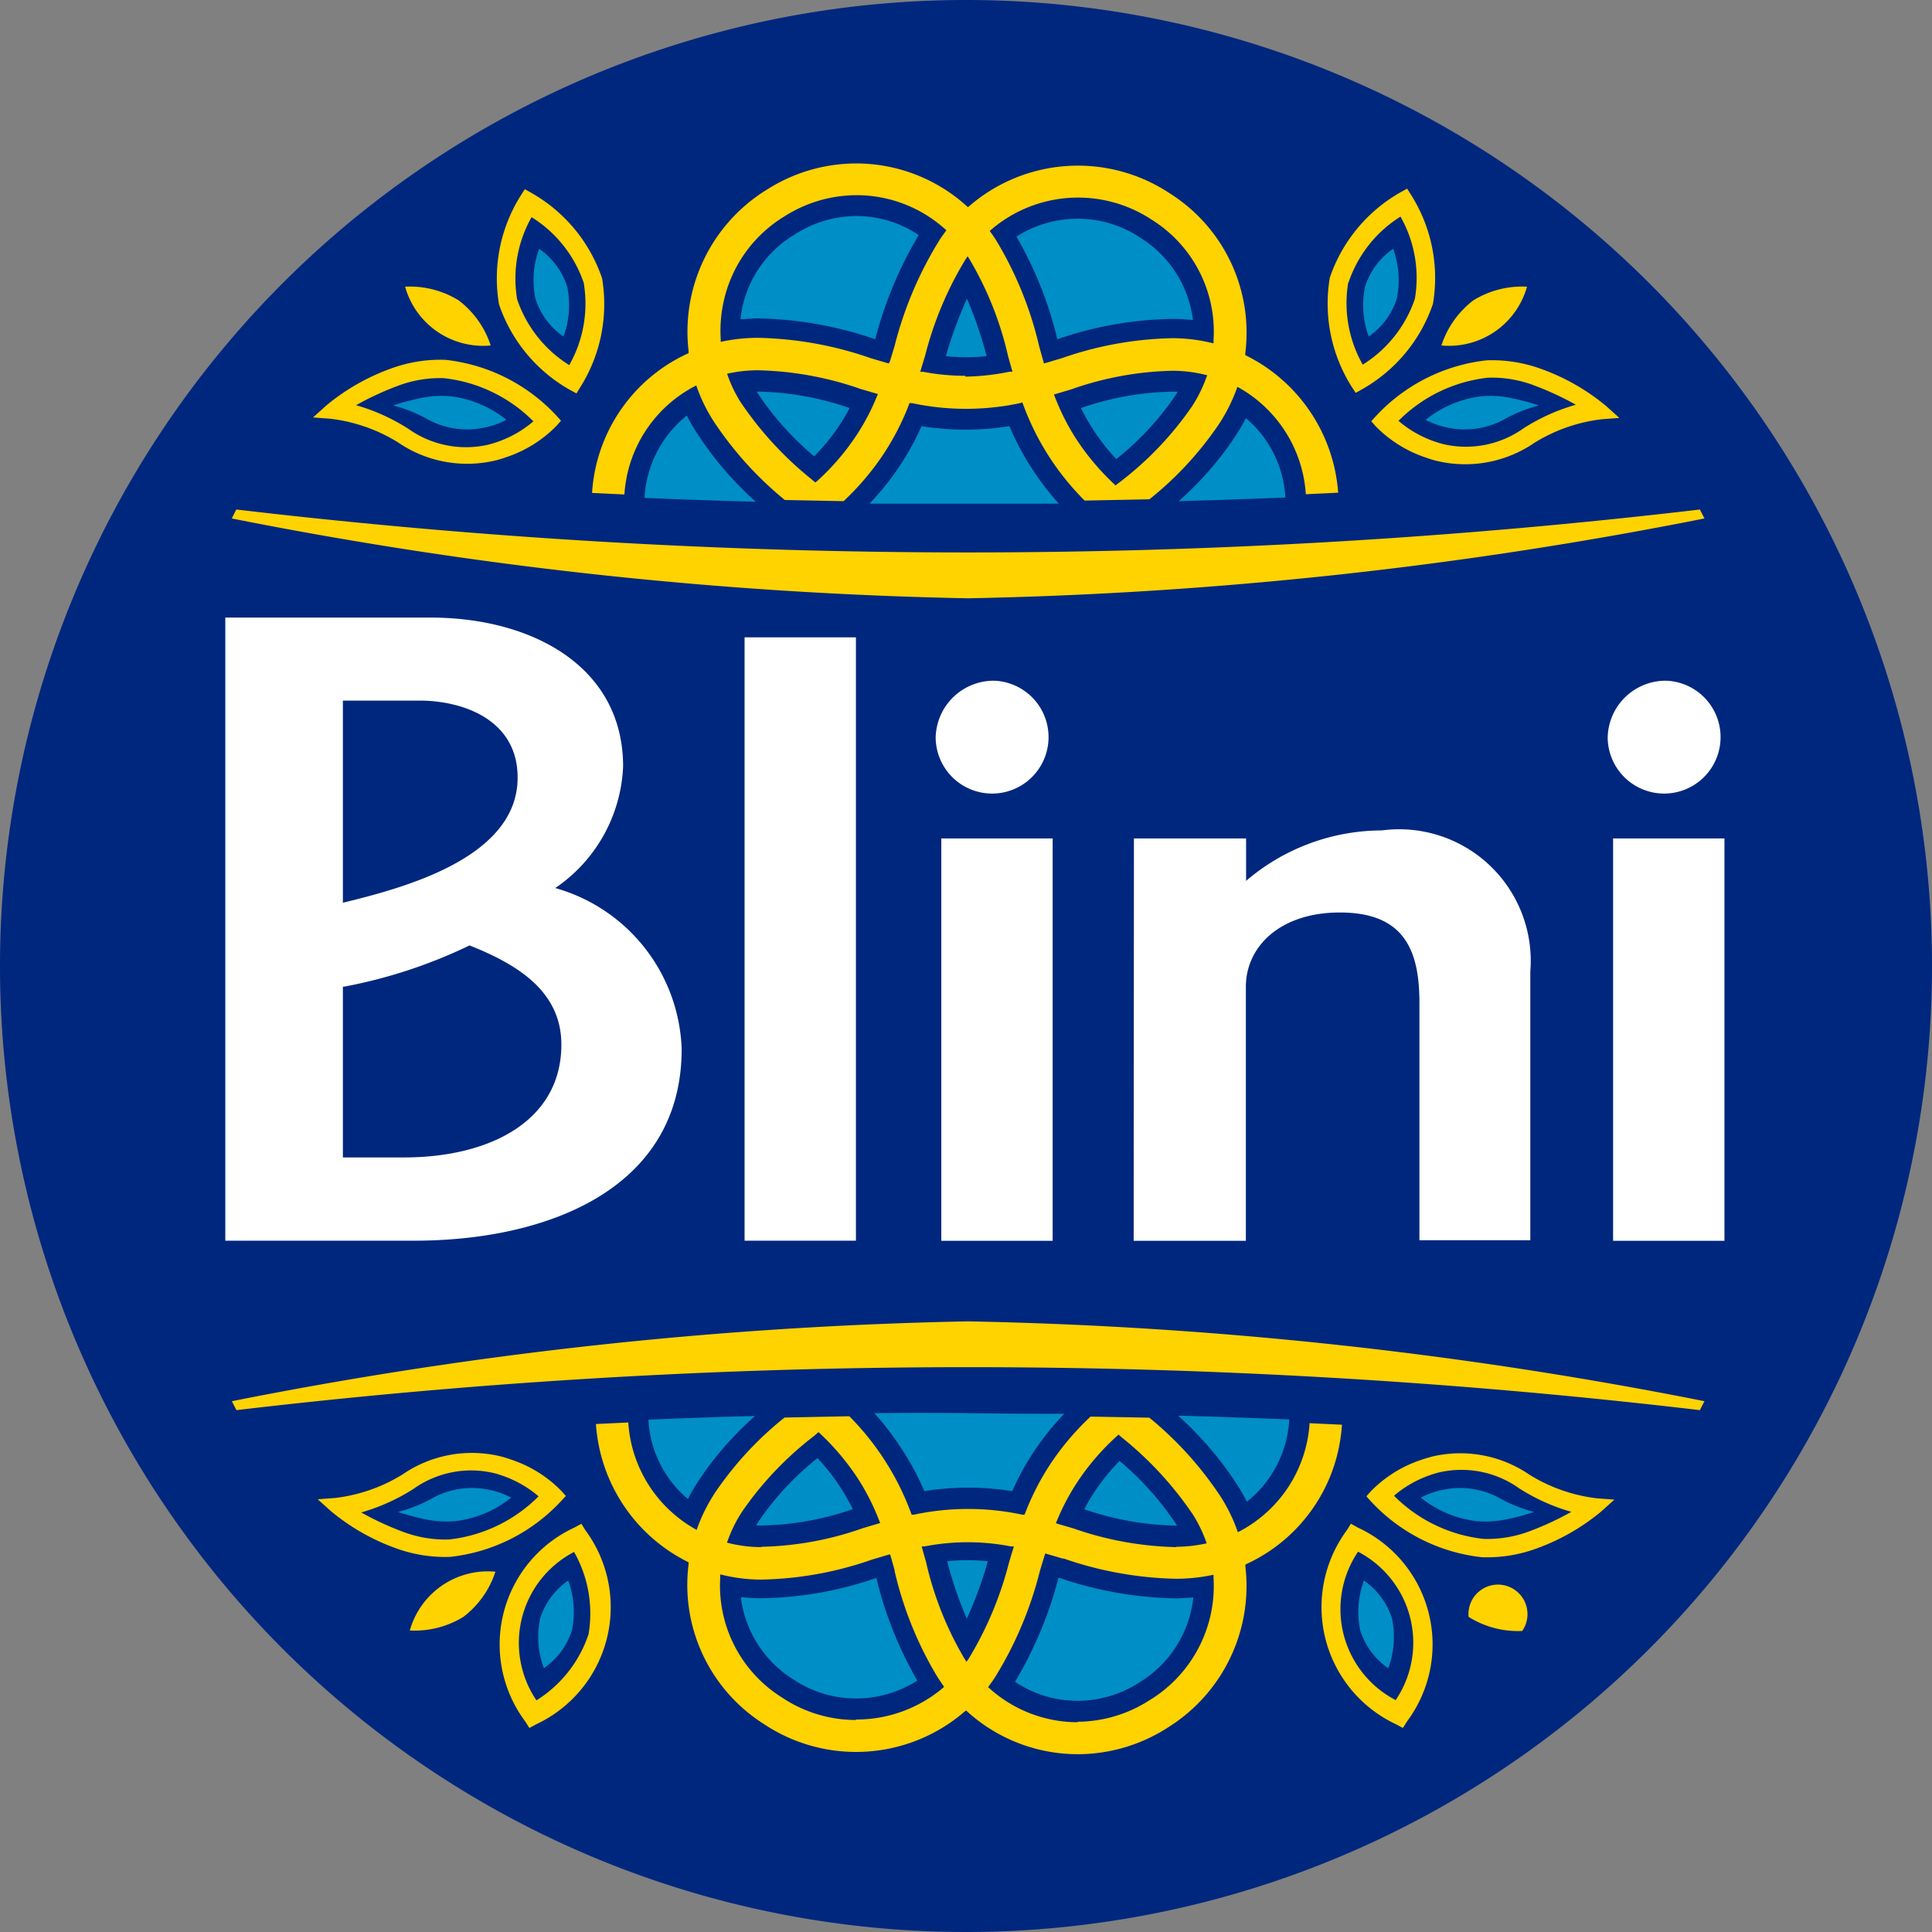 <svg id="Groupe_179" data-name="Groupe 179" xmlns="http://www.w3.org/2000/svg" width="16.43" height="16.43" viewBox="0 0 16.43 16.43">
  <rect x="0" y="0" width="16.43" height="16.43" fill="#808080" stroke="none"/>
  <path id="Tracé_919" data-name="Tracé 919" d="M16.43,8.215A8.215,8.215,0,1,1,8.215,0,8.216,8.216,0,0,1,16.43,8.215Z" fill="#00277e"/>
  <g id="Groupe_176" data-name="Groupe 176" transform="translate(5.038 1.387)">
    <path id="Tracé_920" data-name="Tracé 920" d="M45.374,13.519l.007.018a2.243,2.243,0,0,0,.523.817l.551-.011a2.891,2.891,0,0,0,.593-.642,1.459,1.459,0,0,0,.146-.289l.009-.025.024.013a1.124,1.124,0,0,1,.558.9l.275-.013a1.417,1.417,0,0,0-.776-1.163l-.014-.007,0-.016a1.4,1.4,0,0,0-.63-1.352l-.02-.013a1.413,1.413,0,0,0-1.693.11l-.015.013-.015-.013a1.4,1.4,0,0,0-.935-.359,1.415,1.415,0,0,0-.756.22l-.021.013a1.418,1.418,0,0,0-.649,1.363l0,.017-.015.007a1.4,1.4,0,0,0-.806,1.182l.275.013a1.119,1.119,0,0,1,.588-.915l.023-.012.009.025a1.436,1.436,0,0,0,.132.269,3,3,0,0,0,.612.68l.5.01a2.3,2.3,0,0,0,.346-.41,2.214,2.214,0,0,0,.208-.406l.007-.018.019,0a2.208,2.208,0,0,0,.922,0Zm.792.706-.014-.014a2.091,2.091,0,0,1-.332-.4,1.962,1.962,0,0,1-.168-.336l-.009-.023.024-.007.124-.037a2.748,2.748,0,0,1,.861-.158,1.178,1.178,0,0,1,.269.032l.025.006-.009.024a1.162,1.162,0,0,1-.12.241,2.824,2.824,0,0,1-.614.644ZM43.613,14.2l-.03-.026a2.959,2.959,0,0,1-.606-.659,1.143,1.143,0,0,1-.105-.215l-.009-.025.026-.005a1.166,1.166,0,0,1,.237-.024,2.821,2.821,0,0,1,.876.16l.12.035.024.007-.01.023a1.9,1.9,0,0,1-.166.318,2.063,2.063,0,0,1-.342.4Zm1.276-.907a1.932,1.932,0,0,1-.358-.034l-.025,0,.007-.024.035-.116a2.992,2.992,0,0,1,.341-.813l.02-.03.019.031a2.846,2.846,0,0,1,.324.815l.038.136-.024,0A2.031,2.031,0,0,1,44.889,13.3Zm-.651-.105-.021-.006-.135-.04a3.087,3.087,0,0,0-.955-.172,1.471,1.471,0,0,0-.293.029l-.025.005,0-.026a1.146,1.146,0,0,1,.026-.321,1.128,1.128,0,0,1,.5-.71l.021-.013a1.141,1.141,0,0,1,.609-.177,1.124,1.124,0,0,1,.747.284l.016.014-.012.017c-.016.022-.032.043-.046.066a3.183,3.183,0,0,0-.382.9l-.04.132Zm1.32,0-.006-.022-.034-.121a3.1,3.1,0,0,0-.364-.9c-.014-.023-.029-.045-.045-.067l-.012-.017.016-.014a1.137,1.137,0,0,1,1.358-.084l.02.013A1.121,1.121,0,0,1,47,12.99l0,.027-.026-.006a1.416,1.416,0,0,0-.323-.038,3.016,3.016,0,0,0-.941.17l-.131.039Z" transform="translate(-41.718 -11.484)" fill="#ffd300"/>
  </g>
  <path id="Tracé_921" data-name="Tracé 921" d="M28.851,35.962l-.039-.076a53.27,53.27,0,0,1-6.223.365,53.268,53.268,0,0,1-6.223-.365c-.014.025-.026.051-.039.076a35.613,35.613,0,0,0,6.262.679A35.6,35.6,0,0,0,28.851,35.962Z" transform="translate(-14.356 -31.553)" fill="#ffd300"/>
  <path id="Tracé_922" data-name="Tracé 922" d="M16.328,93.733c.013.025.025.051.039.076a53.168,53.168,0,0,1,12.445,0l.039-.076a35.6,35.6,0,0,0-6.262-.679A35.6,35.6,0,0,0,16.328,93.733Z" transform="translate(-14.356 -81.817)" fill="#ffd300"/>
  <path id="Tracé_923" data-name="Tracé 923" d="M35.588,15.06l-.058-.032a1.322,1.322,0,0,1-.6-.725,1.319,1.319,0,0,1,.184-.925l.035-.055.057.032a1.324,1.324,0,0,1,.6.725,1.325,1.325,0,0,1-.184.925Zm-.381-1.5a1.061,1.061,0,0,0-.123.7,1.062,1.062,0,0,0,.443.559,1.06,1.06,0,0,0,.123-.7A1.058,1.058,0,0,0,35.207,13.561Z" transform="translate(-30.686 -11.714)" fill="#ffd300"/>
  <path id="Tracé_924" data-name="Tracé 924" d="M23.69,26.183c-.031.011-.062.021-.094.029a1.041,1.041,0,0,1-.834-.154,1.4,1.4,0,0,0-.574-.2l-.147-.011.111-.1a1.827,1.827,0,0,1,.552-.316,1.221,1.221,0,0,1,.462-.074,1.511,1.511,0,0,1,.948.478l.036.04-.037.042A1.069,1.069,0,0,1,23.69,26.183Zm-1.283-.44a1.677,1.677,0,0,1,.444.2.845.845,0,0,0,.687.134c.026-.007.052-.015.077-.024a.937.937,0,0,0,.3-.173,1.269,1.269,0,0,0-.761-.367,1.011,1.011,0,0,0-.383.062A2.506,2.506,0,0,0,22.407,25.743Z" transform="translate(-19.379 -22.297)" fill="#ffd300"/>
  <path id="Tracé_925" data-name="Tracé 925" d="M28.986,20.266a.788.788,0,0,1,.273.384.689.689,0,0,1-.728-.5A.791.791,0,0,1,28.986,20.266Z" transform="translate(-25.086 -17.712)" fill="#ffd300"/>
  <path id="Tracé_926" data-name="Tracé 926" d="M93.646,15a1.326,1.326,0,0,1-.184-.925,1.325,1.325,0,0,1,.6-.725l.057-.032.035.055a1.32,1.32,0,0,1,.185.925,1.323,1.323,0,0,1-.6.725l-.057.032Zm-.027-.885a1.058,1.058,0,0,0,.123.7,1.061,1.061,0,0,0,.443-.559,1.057,1.057,0,0,0-.122-.7A1.058,1.058,0,0,0,93.62,14.12Z" transform="translate(-82.153 -11.714)" fill="#ffd300"/>
  <path id="Tracé_927" data-name="Tracé 927" d="M96.6,25.921l-.037-.042.037-.04a1.509,1.509,0,0,1,.948-.478,1.222,1.222,0,0,1,.462.074,1.822,1.822,0,0,1,.552.316l.111.1-.147.011a1.4,1.4,0,0,0-.574.2,1.041,1.041,0,0,1-.834.154c-.032-.008-.063-.018-.094-.029A1.067,1.067,0,0,1,96.6,25.921Zm1.339-.35a1.013,1.013,0,0,0-.383-.062,1.268,1.268,0,0,0-.761.367.937.937,0,0,0,.3.173c.025.009.051.017.077.024a.845.845,0,0,0,.687-.134,1.675,1.675,0,0,1,.444-.2A2.488,2.488,0,0,0,97.938,25.571Z" transform="translate(-84.902 -22.297)" fill="#ffd300"/>
  <path id="Tracé_928" data-name="Tracé 928" d="M101.786,20.266a.788.788,0,0,0-.272.384.689.689,0,0,0,.728-.5A.791.791,0,0,0,101.786,20.266Z" transform="translate(-89.256 -17.712)" fill="#ffd300"/>
  <g id="Groupe_177" data-name="Groupe 177" transform="translate(5.066 12.048)">
    <path id="Tracé_929" data-name="Tracé 929" d="M45.1,102.267l.015.013a1.4,1.4,0,0,0,.935.359,1.417,1.417,0,0,0,.756-.22l.02-.013a1.417,1.417,0,0,0,.65-1.363l0-.017.015-.007a1.4,1.4,0,0,0,.806-1.182l-.275-.013a1.12,1.12,0,0,1-.587.915l-.023.012-.009-.025a1.429,1.429,0,0,0-.132-.269,3,3,0,0,0-.612-.68l-.5-.009a2.287,2.287,0,0,0-.346.41,2.2,2.2,0,0,0-.208.406l-.007.018-.019,0a2.211,2.211,0,0,0-.922,0l-.019,0-.007-.018a2.263,2.263,0,0,0-.206-.419,2.291,2.291,0,0,0-.317-.4l-.551.011a2.881,2.881,0,0,0-.593.642,1.448,1.448,0,0,0-.146.289l-.009.025-.023-.014a1.122,1.122,0,0,1-.558-.9l-.275.013A1.416,1.416,0,0,0,42.727,101l.014.007,0,.016a1.4,1.4,0,0,0,.63,1.353l.02.013a1.413,1.413,0,0,0,1.693-.109Zm.95.1a1.123,1.123,0,0,1-.746-.284l-.016-.014.012-.017c.016-.022.031-.043.046-.066a3.178,3.178,0,0,0,.381-.9c.013-.045.027-.089.04-.133l.007-.021.021.006.126.037.01,0a3.092,3.092,0,0,0,.955.172,1.483,1.483,0,0,0,.293-.029l.026-.005v.026a1.137,1.137,0,0,1-.528,1.031l-.021.013A1.142,1.142,0,0,1,46.048,102.363Zm-1.886-.019a1.129,1.129,0,0,1-.621-.186l-.02-.013a1.121,1.121,0,0,1-.513-1.012v-.027l.026.006a1.4,1.4,0,0,0,.324.038,3.006,3.006,0,0,0,.941-.17l.131-.039.022-.006.007.022c.011.037.021.075.032.113l0,.008a3.09,3.09,0,0,0,.364.9c.015.023.03.045.045.067l.012.017-.016.014A1.14,1.14,0,0,1,44.162,102.344Zm.94-.495-.019-.03a2.847,2.847,0,0,1-.324-.815l-.038-.136.024,0a1.915,1.915,0,0,1,.735,0l.025,0-.007.024c-.012.039-.024.078-.035.116a3.005,3.005,0,0,1-.341.813Zm1.783-.975a2.83,2.83,0,0,1-.876-.16l-.1-.029-.047-.014.01-.023a1.913,1.913,0,0,1,.166-.317,2.054,2.054,0,0,1,.342-.4l.015-.014.03.026a2.968,2.968,0,0,1,.606.659,1.184,1.184,0,0,1,.105.215l.009.025-.026.005A1.2,1.2,0,0,1,46.885,100.875Zm-3.526,0a1.174,1.174,0,0,1-.269-.032l-.025-.006.009-.024a1.169,1.169,0,0,1,.12-.24,2.843,2.843,0,0,1,.614-.645l.036-.031.015.014a2.107,2.107,0,0,1,.332.4,1.993,1.993,0,0,1,.168.336l.009.023-.024.007-.124.037A2.746,2.746,0,0,1,43.359,100.875Z" transform="translate(-41.951 -99.769)" fill="#ffd300"/>
  </g>
  <path id="Tracé_930" data-name="Tracé 930" d="M35.963,107.366a1.1,1.1,0,0,1-.419,1.651l-.057.031-.035-.055a1.095,1.095,0,0,1,.419-1.65l.058-.032Zm.027.885a1.058,1.058,0,0,0-.123-.7.872.872,0,0,0-.32,1.262A1.057,1.057,0,0,0,35.99,108.251Z" transform="translate(-30.985 -94.353)" fill="#ffd300"/>
  <path id="Tracé_931" data-name="Tracé 931" d="M24.453,102.641l.037.042-.037.04a1.509,1.509,0,0,1-.948.478,1.222,1.222,0,0,1-.462-.074,1.833,1.833,0,0,1-.552-.316l-.111-.1.147-.011a1.4,1.4,0,0,0,.574-.2,1.041,1.041,0,0,1,.834-.154c.032.008.063.018.094.029A1.067,1.067,0,0,1,24.453,102.641Zm-1.339.35a1.021,1.021,0,0,0,.383.062,1.269,1.269,0,0,0,.761-.367.94.94,0,0,0-.3-.173c-.025-.009-.051-.017-.077-.024a.845.845,0,0,0-.687.134,1.683,1.683,0,0,1-.444.2A2.511,2.511,0,0,0,23.114,102.991Z" transform="translate(-19.678 -89.961)" fill="#ffd300"/>
  <path id="Tracé_932" data-name="Tracé 932" d="M29.327,111.068a.789.789,0,0,0,.272-.384.689.689,0,0,0-.728.5A.792.792,0,0,0,29.327,111.068Z" transform="translate(-25.386 -97.318)" fill="#ffd300"/>
  <path id="Tracé_933" data-name="Tracé 933" d="M93.342,107.311l.058.032a1.095,1.095,0,0,1,.419,1.65l-.035.055-.057-.031a1.1,1.1,0,0,1-.419-1.651Zm.381,1.5a.872.872,0,0,0-.32-1.262.872.872,0,0,0,.32,1.262Z" transform="translate(-81.854 -94.353)" fill="#ffd300"/>
  <path id="Tracé_934" data-name="Tracé 934" d="M96.682,102.378c.031-.011.062-.02.094-.029a1.041,1.041,0,0,1,.834.154,1.4,1.4,0,0,0,.574.2l.147.011-.111.1a1.833,1.833,0,0,1-.552.316,1.223,1.223,0,0,1-.462.074,1.51,1.51,0,0,1-.948-.478l-.036-.04.037-.042A1.064,1.064,0,0,1,96.682,102.378Zm1.283.44a1.679,1.679,0,0,1-.444-.2.845.845,0,0,0-.687-.134c-.026.007-.052.015-.077.024a.939.939,0,0,0-.3.173,1.269,1.269,0,0,0,.761.367,1.018,1.018,0,0,0,.383-.062A2.506,2.506,0,0,0,97.965,102.818Z" transform="translate(-84.602 -89.961)" fill="#ffd300"/>
  <path id="Tracé_935" data-name="Tracé 935" d="M101.446,111.068a.251.251,0,1,1,.456.12A.79.79,0,0,1,101.446,111.068Z" transform="translate(-88.957 -97.318)" fill="#ffd300"/>
  <path id="Tracé_936" data-name="Tracé 936" d="M72.653,15.578l-.02-.013a.958.958,0,0,0-.527-.158.97.97,0,0,0-.521.152,3.248,3.248,0,0,1,.348.873,3.132,3.132,0,0,1,.976-.173,1.555,1.555,0,0,1,.176.01c0-.028-.008-.056-.013-.083A.961.961,0,0,0,72.653,15.578Z" transform="translate(-62.941 -13.547)" fill="#008ec7"/>
  <path id="Tracé_937" data-name="Tracé 937" d="M62.425,30.008a2.357,2.357,0,0,1-.747,0,2.333,2.333,0,0,1-.176.324,2.4,2.4,0,0,1-.266.335q.4,0,.814,0t.795,0a2.448,2.448,0,0,1-.245-.324A2.332,2.332,0,0,1,62.425,30.008Z" transform="translate(-53.841 -26.384)" fill="#008ec7"/>
  <path id="Tracé_938" data-name="Tracé 938" d="M53.295,27.584a2.525,2.525,0,0,0,.485.544A1.784,1.784,0,0,0,54,27.856a1.6,1.6,0,0,0,.081-.139,2.513,2.513,0,0,0-.789-.14Z" transform="translate(-46.856 -24.247)" fill="#008ec7"/>
  <path id="Tracé_939" data-name="Tracé 939" d="M66.614,21.5a1.686,1.686,0,0,0,.346,0,3.265,3.265,0,0,0-.167-.489A3.488,3.488,0,0,0,66.614,21.5Z" transform="translate(-58.57 -18.471)" fill="#008ec7"/>
  <path id="Tracé_940" data-name="Tracé 940" d="M76.132,27.718a1.624,1.624,0,0,0,.088.159,1.813,1.813,0,0,0,.212.275,2.431,2.431,0,0,0,.5-.537l.022-.036h-.045A2.485,2.485,0,0,0,76.132,27.718Z" transform="translate(-66.939 -24.248)" fill="#008ec7"/>
  <path id="Tracé_941" data-name="Tracé 941" d="M52.609,15.4l-.02.012a.958.958,0,0,0-.427.6.989.989,0,0,0-.018.11c.048,0,.1-.006.146-.006a3.207,3.207,0,0,1,1,.177,3.385,3.385,0,0,1,.37-.886.951.951,0,0,0-.53-.162A.971.971,0,0,0,52.609,15.4Z" transform="translate(-45.847 -13.408)" fill="#008ec7"/>
  <path id="Tracé_942" data-name="Tracé 942" d="M45.825,29.4c-.027-.043-.052-.086-.075-.132a.961.961,0,0,0-.36.7q.465.02.946.033A2.9,2.9,0,0,1,45.825,29.4Z" transform="translate(-39.909 -25.734)" fill="#008ec7"/>
  <path id="Tracé_943" data-name="Tracé 943" d="M83.575,29.447a1.5,1.5,0,0,1-.087.15,2.79,2.79,0,0,1-.484.556q.46-.013.907-.031A.949.949,0,0,0,83.575,29.447Z" transform="translate(-72.98 -25.891)" fill="#008ec7"/>
  <path id="Tracé_944" data-name="Tracé 944" d="M27.7,27.942a1.274,1.274,0,0,1,.277.109.7.7,0,0,0,.435.09l.05-.008a.677.677,0,0,0,.2-.069.934.934,0,0,0-.474-.2.873.873,0,0,0-.247.014A1.967,1.967,0,0,0,27.7,27.942Z" transform="translate(-24.356 -24.494)" fill="#008ec7"/>
  <path id="Tracé_945" data-name="Tracé 945" d="M37.608,17.526a.769.769,0,0,0-.031.426.622.622,0,0,0,.238.32.767.767,0,0,0,.031-.426A.623.623,0,0,0,37.608,17.526Z" transform="translate(-33.023 -15.41)" fill="#008ec7"/>
  <path id="Tracé_946" data-name="Tracé 946" d="M101.366,27.942a1.274,1.274,0,0,0-.277.109.7.7,0,0,1-.435.09l-.05-.008a.679.679,0,0,1-.2-.069.935.935,0,0,1,.474-.2.873.873,0,0,1,.247.014A1.966,1.966,0,0,1,101.366,27.942Z" transform="translate(-88.28 -24.494)" fill="#008ec7"/>
  <path id="Tracé_947" data-name="Tracé 947" d="M96.238,17.526a.77.77,0,0,1,.031.426.623.623,0,0,1-.238.32A.771.771,0,0,1,96,17.846.623.623,0,0,1,96.238,17.526Z" transform="translate(-84.391 -15.41)" fill="#008ec7"/>
  <path id="Tracé_948" data-name="Tracé 948" d="M52.61,111.979l.02.013a.957.957,0,0,0,.527.158.971.971,0,0,0,.521-.152,3.248,3.248,0,0,1-.348-.873,3.123,3.123,0,0,1-.976.173,1.585,1.585,0,0,1-.176-.01.729.729,0,0,0,.013.083A.961.961,0,0,0,52.61,111.979Z" transform="translate(-45.877 -97.706)" fill="#008ec7"/>
  <path id="Tracé_949" data-name="Tracé 949" d="M62.045,100.178a2.348,2.348,0,0,1,.747,0,2.3,2.3,0,0,1,.176-.324,2.387,2.387,0,0,1,.266-.334q-.4,0-.814-.005t-.8,0a2.421,2.421,0,0,1,.245.324A2.345,2.345,0,0,1,62.045,100.178Z" transform="translate(-54.184 -87.497)" fill="#008ec7"/>
  <path id="Tracé_950" data-name="Tracé 950" d="M77.142,103.428a2.519,2.519,0,0,0-.485-.544,1.752,1.752,0,0,0-.219.272,1.484,1.484,0,0,0-.081.139,2.52,2.52,0,0,0,.789.139Z" transform="translate(-67.136 -90.46)" fill="#008ec7"/>
  <path id="Tracé_951" data-name="Tracé 951" d="M67.055,109.89a1.679,1.679,0,0,0-.346,0,3.272,3.272,0,0,0,.167.489A3.511,3.511,0,0,0,67.055,109.89Z" transform="translate(-58.654 -96.613)" fill="#008ec7"/>
  <path id="Tracé_952" data-name="Tracé 952" d="M54.082,103.123a1.754,1.754,0,0,0-.088-.159,1.813,1.813,0,0,0-.212-.275,2.439,2.439,0,0,0-.5.537l-.022.036h.045A2.486,2.486,0,0,0,54.082,103.123Z" transform="translate(-46.83 -90.289)" fill="#008ec7"/>
  <path id="Tracé_953" data-name="Tracé 953" d="M72.557,111.988l.02-.013a.963.963,0,0,0,.445-.713c-.048,0-.1.007-.146.007a3.211,3.211,0,0,1-1-.177,3.388,3.388,0,0,1-.37.886.952.952,0,0,0,.53.162A.969.969,0,0,0,72.557,111.988Z" transform="translate(-62.874 -97.676)" fill="#008ec7"/>
  <path id="Tracé_954" data-name="Tracé 954" d="M83.476,100.31q.04.064.075.132a.961.961,0,0,0,.36-.7q-.465-.019-.945-.032A2.915,2.915,0,0,1,83.476,100.31Z" transform="translate(-72.947 -87.671)" fill="#008ec7"/>
  <path id="Tracé_955" data-name="Tracé 955" d="M46.006,100.427a1.578,1.578,0,0,1,.087-.15,2.774,2.774,0,0,1,.484-.556q-.46.012-.907.031A.949.949,0,0,0,46.006,100.427Z" transform="translate(-40.156 -87.679)" fill="#008ec7"/>
  <path id="Tracé_956" data-name="Tracé 956" d="M28.284,105.034a.877.877,0,0,0,.247.014.932.932,0,0,0,.474-.2.7.7,0,0,0-.2-.069l-.05-.008a.7.7,0,0,0-.435.09,1.28,1.28,0,0,1-.277.109A1.9,1.9,0,0,0,28.284,105.034Z" transform="translate(-24.658 -92.112)" fill="#008ec7"/>
  <path id="Tracé_957" data-name="Tracé 957" d="M38.184,111.736a.768.768,0,0,0-.031-.426.625.625,0,0,0-.238.32.767.767,0,0,0,.031.426A.622.622,0,0,0,38.184,111.736Z" transform="translate(-33.321 -97.869)" fill="#008ec7"/>
  <path id="Tracé_958" data-name="Tracé 958" d="M100.784,105.034a.878.878,0,0,1-.247.014.932.932,0,0,1-.474-.2.692.692,0,0,1,.2-.069l.05-.008a.7.7,0,0,1,.435.09,1.275,1.275,0,0,0,.277.109A1.9,1.9,0,0,1,100.784,105.034Z" transform="translate(-87.98 -92.112)" fill="#008ec7"/>
  <path id="Tracé_959" data-name="Tracé 959" d="M95.66,111.736a.77.77,0,0,1,.031-.426.626.626,0,0,1,.238.32.766.766,0,0,1-.031.426A.622.622,0,0,1,95.66,111.736Z" transform="translate(-84.092 -97.869)" fill="#008ec7"/>
  <g id="Groupe_178" data-name="Groupe 178" transform="translate(1.921 5.252)">
    <path id="Tracé_960" data-name="Tracé 960" d="M15.9,43.492h1.746c.857,0,1.637.412,1.637,1.266a1.316,1.316,0,0,1-.577,1.034,1.475,1.475,0,0,1,1.075,1.369c0,1.194-1.148,1.63-2.275,1.63H15.9Zm1,.706v1.719c.512-.125,1.486-.38,1.486-1.064,0-.5-.476-.655-.834-.655Zm0,2.432v1.453h.519c.735,0,1.339-.313,1.339-.96,0-.464-.394-.689-.781-.843A4.247,4.247,0,0,1,16.908,46.631Z" transform="translate(-15.905 -43.492)" fill="#fff"/>
    <path id="Tracé_961" data-name="Tracé 961" d="M52.431,44.882h.947v5.131h-.947Z" transform="translate(-48.02 -44.714)" fill="#fff"/>
    <path id="Tracé_962" data-name="Tracé 962" d="M66.352,47.937a.48.48,0,1,1-.5.483A.494.494,0,0,1,66.352,47.937ZM65.9,49.278h.947V52.7H65.9Z" transform="translate(-59.816 -47.4)" fill="#fff"/>
    <path id="Tracé_963" data-name="Tracé 963" d="M113.678,47.937a.48.48,0,1,1-.5.483A.493.493,0,0,1,113.678,47.937Zm-.454,1.341h.947V52.7h-.947Z" transform="translate(-101.427 -47.4)" fill="#fff"/>
    <path id="Tracé_964" data-name="Tracé 964" d="M79.852,58.545h.954v.361a1.78,1.78,0,0,1,1.154-.429,1.119,1.119,0,0,1,1.263,1.2v2.285H82.28V59.941c0-.451-.134-.766-.676-.766-.514,0-.8.294-.8.632v2.16h-.954Z" transform="translate(-72.13 -56.667)" fill="#fff"/>
  </g>
</svg>
